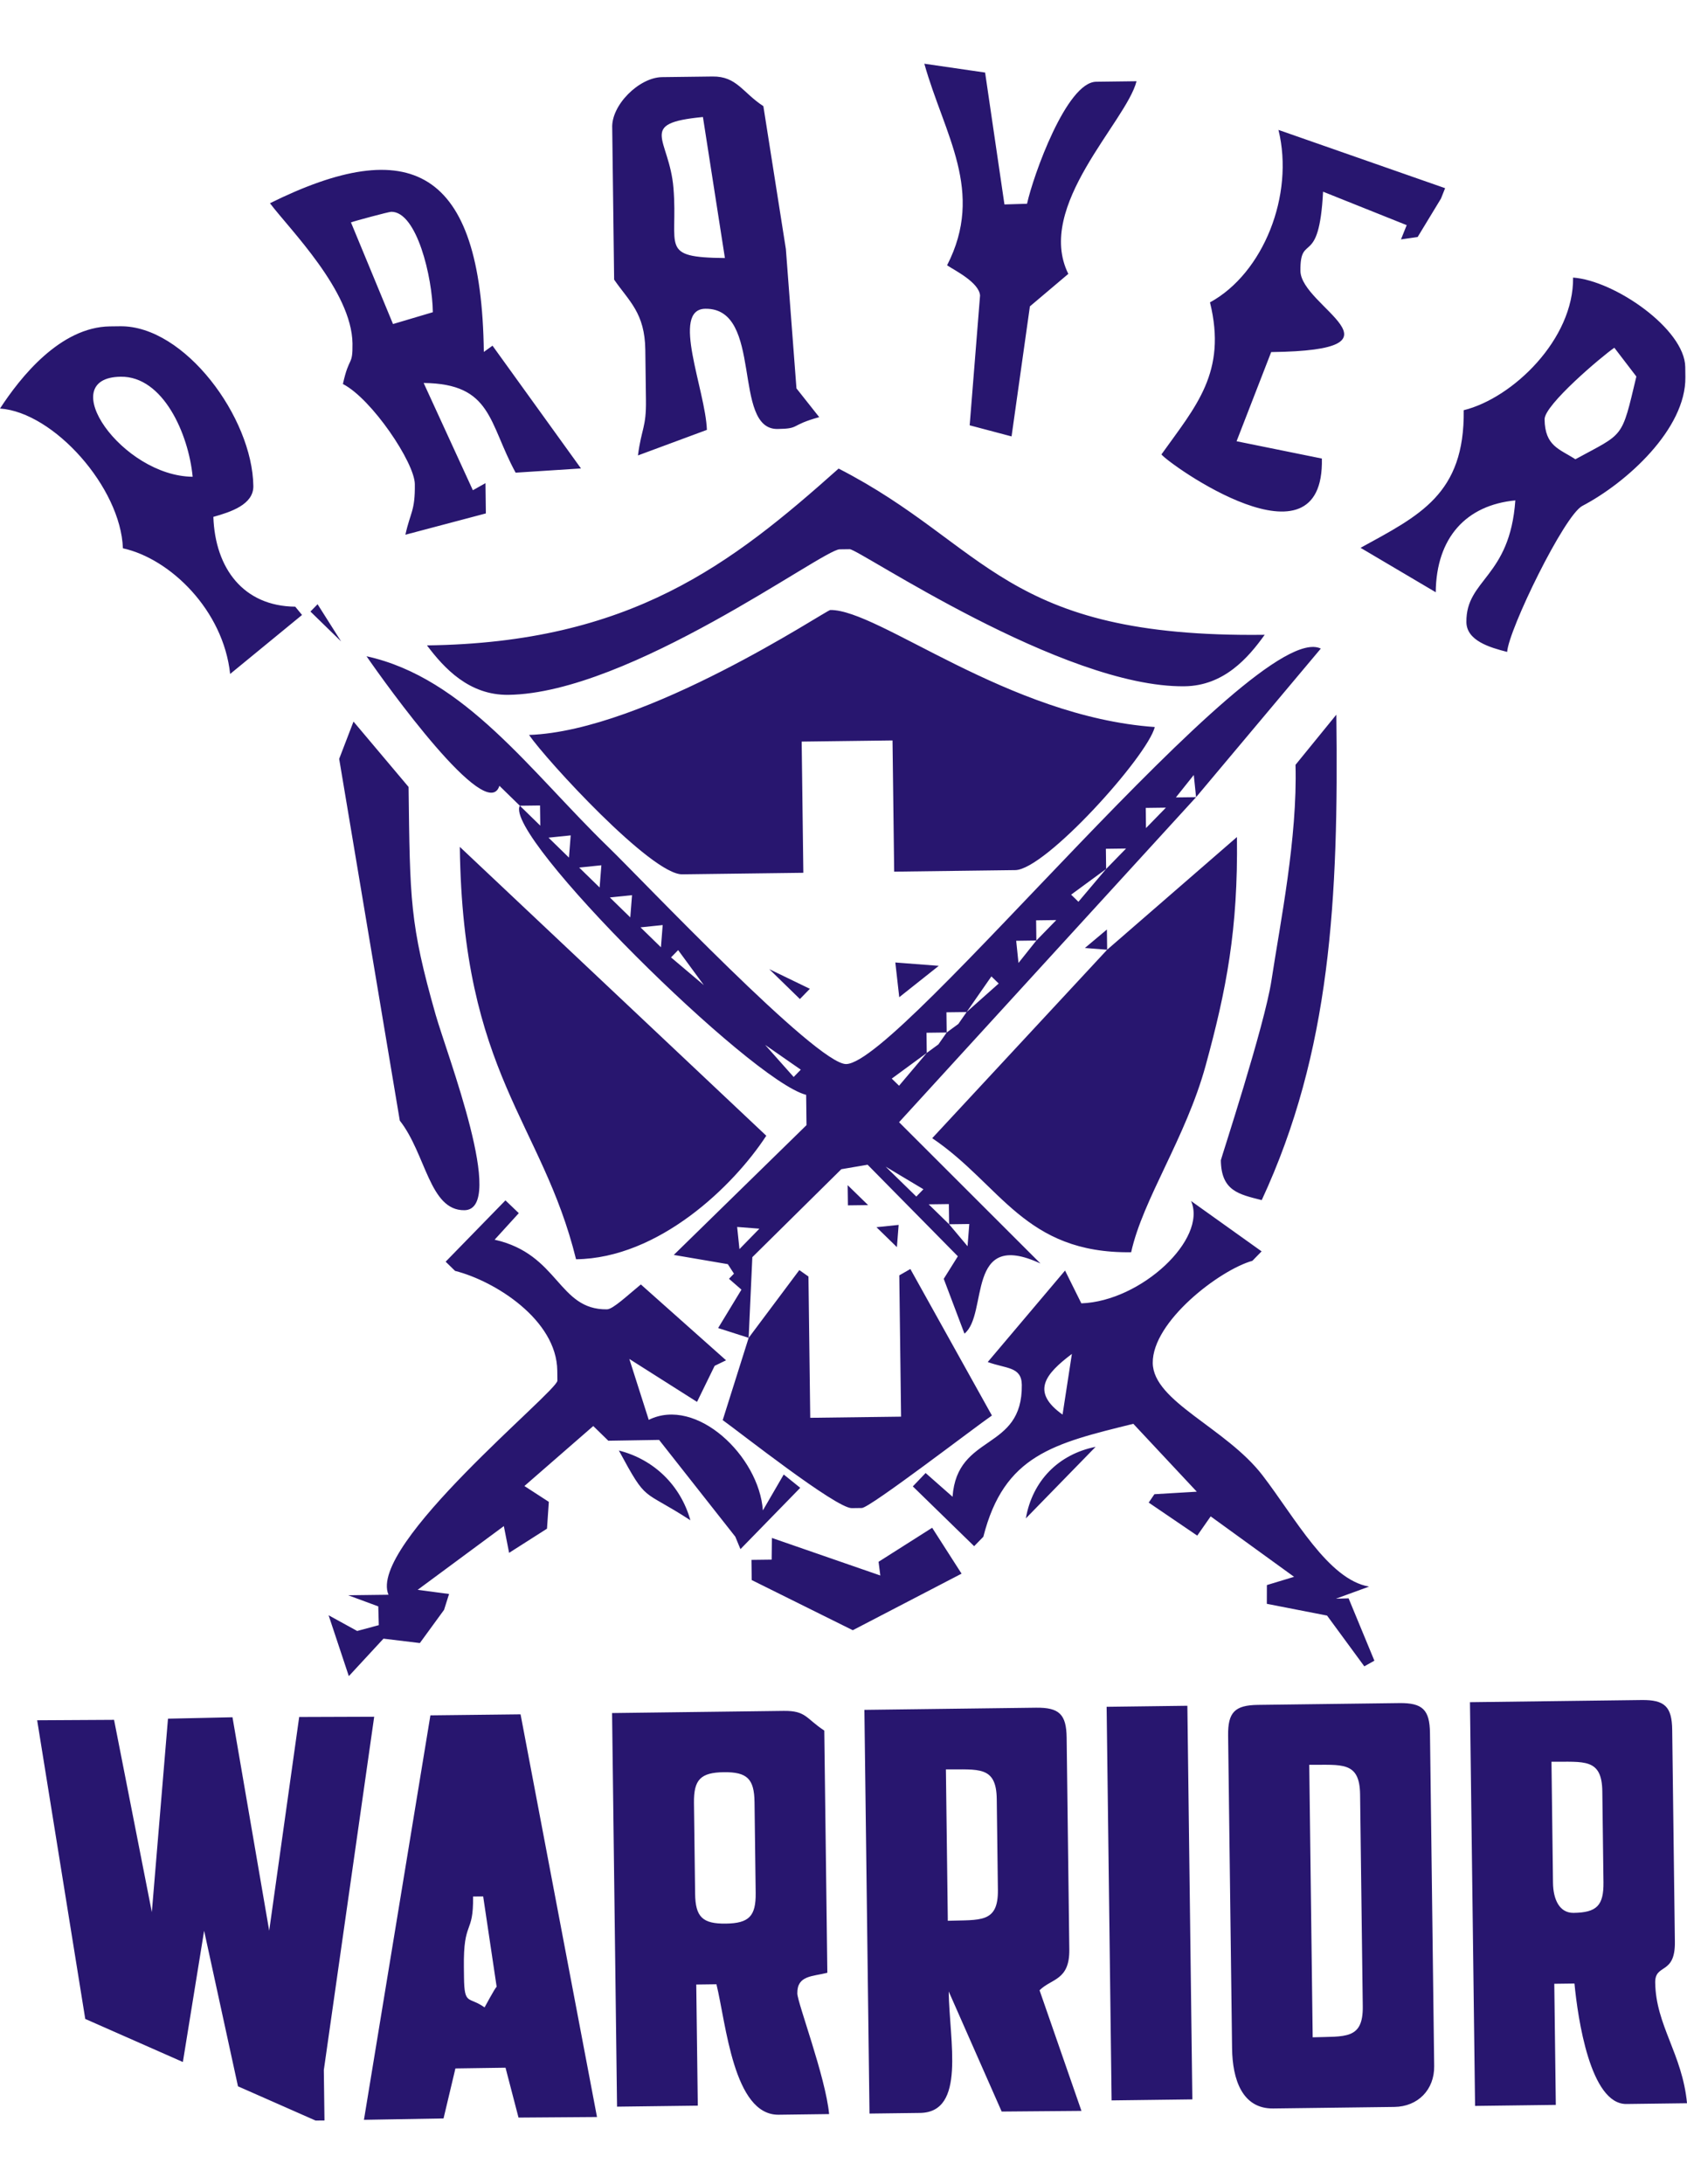 <?xml version="1.0" encoding="UTF-8"?>
<!DOCTYPE svg PUBLIC "-//W3C//DTD SVG 1.1//EN" "http://www.w3.org/Graphics/SVG/1.1/DTD/svg11.dtd">
<!-- Creator: CorelDRAW -->
<svg xmlns="http://www.w3.org/2000/svg" xml:space="preserve" width="5548in" height="7180in" style="shape-rendering:geometricPrecision; text-rendering:geometricPrecision; image-rendering:optimizeQuality; fill-rule:evenodd; clip-rule:evenodd"
viewBox="0 0 2064.16 2515.48"
 xmlns:xlink="http://www.w3.org/1999/xlink">
 <defs>
  <style type="text/css">
   <![CDATA[
    .fil0 {fill:#28166F}
   ]]>
  </style>
 </defs>
 <g id="Layer_x0020_1">
  <path class="fil0" d="M1480.5 291.875c21.084,85.526 -17.321,126.982 -59.401,185.938 8.685,11.528 199.485,148.037 196.306,5.061l-104.373 -21.164 42.347 -109.057c176.965,-2.238 36.346,-55.232 35.791,-99.213 -0.594,-47.903 22.798,-2.535 27.7,-96.935l102.313 40.911 -6.982 17.43 20.391 -2.922 28.532 -46.982 5.071 -12.736 -203.902 -71.265c19.678,79.812 -18.648,175.42 -83.793,210.934zm-1094.38 2223.61l-94.935 -41.862 -41.426 -190.236 -26.006 160.496 -119.446 -52.667 -58.837 -365.26 94.083 -0.525 46.229 235.158 19.757 -236.594 78.921 -1.723 44.922 261.026 36.692 -261.343 91.775 -0.317 -61.619 432.029 0.792 61.718 -10.904 0.099zm92.538 -2334.4c31.424,-0.396 50.419,80.337 50.953,122.813l-48.735 14.469 -51.458 -124.308c3.942,-1.585 46.12,-12.924 49.24,-12.964l0 -0.01zm-148.334 -10.468c23.956,31.84 100.144,107.284 100.966,171.558 0.357,28.274 -4.001,14.409 -11.726,49.537 35.266,18.074 87.675,96.133 88.002,122.337 0.426,33.335 -5.467,34.108 -11.528,61.976l98.45 -26.046 -0.475 -37.029 -15.43 8.675 -60.223 -131.171c83.853,0.812 79.297,48.765 112.543,109.691l79.971 -5.17 -108.255 -150.137 -10.626 7.655c-2.862,-226.562 -91.409,-266.195 -261.669,-181.877zm493.688 -18.658c-5.061,-61.243 -45.259,-79 36.068,-86.794l26.888 172.479c-81.218,-0.772 -56.984,-13.251 -62.956,-85.685zm-74.92 -73.048l2.337 185.135c18.252,26.521 37.574,40.634 38.138,85.952l0.792 61.699c0.426,33.335 -5.477,34.117 -9.785,67.363l84.348 -31.255c-1.703,-48.715 -44.625,-147.581 -1.882,-148.126 71.592,-0.911 32.137,147.74 88.319,147.037 28.284,-0.366 14.31,-4.367 51.013,-14.479l-27.858 -35.177 -12.954 -170.389 -27.541 -174.786c-25.66,-16.717 -32.533,-36.633 -62.224,-36.257l-61.738 0.772c-28.066,0.357 -62.521,34.325 -60.966,62.511zm409.716 167.646c10.002,6.526 38.98,20.956 40.357,36.831l-12.706 158.832 51.25 13.578 22.441 -159.04 47.002 -39.733c-41,-82.704 70.869,-185.918 83.476,-235.613l-49.389 0.624c-36.296,0.456 -77.029,114.831 -84.585,149.215l-27.651 0.852 -23.659 -161.288 -74.365 -10.815c24.462,87.101 74.365,155.881 27.829,246.557zm-741.433 459.976l-28.799 -45.487 -8.725 8.933 37.524 36.554zm-269.642 -323.744c51.765,-0.654 82.961,69.829 87.992,122.357 -86.467,-0.852 -170.508,-121.298 -88.002,-122.347l0.01 -0.01zm-147.72 38.911c65.927,4.645 147.77,96.737 150.364,170.934 57.935,12.726 122.892,75.752 131.211,153.682l87.972 -72.147 -8.309 -10.131c-63.273,-0.614 -97.995,-46.675 -100.203,-109.839 21.005,-5.883 49.22,-14.964 48.933,-37.653 -1.06,-83.773 -84.11,-196.455 -163.041,-195.455l-12.33 0.149c-61.154,0.772 -109.928,62.6 -134.608,100.461l0.01 0zm1889.9 13.142c-0.238,-17.618 69.879,-76.861 85.338,-87.497l26.947 35.207c-18.43,77.257 -14.538,68.443 -74.623,101.194 -19.381,-12.627 -37.257,-15.895 -37.673,-48.903l0.01 0zm-98.955 -11.092c1.297,102.947 -54.281,128.745 -126.22,168.299l91.983 54.34c0.644,-66.957 37.386,-106.581 97.381,-112.335 -6.675,94.667 -60.54,96.103 -59.876,148.908 0.307,22.679 28.73,31.047 49.864,36.395 1.951,-27.541 69.879,-166.982 91.983,-178.559 54.588,-28.581 126.893,-94.35 126.091,-157.515l-0.149 -12.34c-0.584,-46.398 -86.457,-105.799 -137.252,-109.384 0.951,75.217 -73.721,147.393 -133.806,162.189zm-1268.54 287.626c20.886,27.75 51.468,61.085 99.579,60.48 148.394,-1.882 384.631,-177.708 405.339,-177.965l12.36 -0.158c11.132,-0.139 260.62,169.537 409.696,167.656 48.111,-0.604 77.841,-34.712 98.015,-62.956 -320.684,4.041 -338.154,-109.354 -521.318,-203.288 -131.013,116.762 -254.271,213.093 -503.67,216.242l0 -0.01zm124.902 109.532c21.352,31.008 149.869,170.944 187.423,170.468l148.195 -1.882 -2.04 -160.456 111.156 -1.406 2.02 160.466 148.195 -1.882c36.9,-0.465 161.595,-139.084 170.696,-174.984 -180.005,-12.696 -337.867,-143.878 -397.04,-143.125 -4.882,0.05 -225.314,147.799 -368.607,152.81l0 -0.01zm707.345 262.66l-0.317 -24.689 -26.888 22.56 27.205 2.129zm-193.375 335.767l24.699 -0.317 -2.129 27.175 -22.57 -26.858zm-256.52 30.394l-2.822 -27.116 27.215 2.119 -24.392 24.996zm256.52 -30.394l-25.006 -24.382 24.689 -0.317 0.317 24.699zm-77.643 -70.453l46.219 27.631 -8.705 8.933 -37.514 -36.564zm50.29 -139.084l-33.89 40.119 -8.933 -8.705 42.823 -31.414zm-197.742 -9.834l43.615 30.305 -8.715 8.933 -34.9 -39.237zm197.742 9.834l-0.307 -24.679 24.699 -0.307 -10.121 14.528 -14.271 10.458zm24.392 -24.986l-0.317 -24.699 24.699 -0.307 -10.111 14.538 -14.271 10.468zm-222.135 15.152l-37.514 -36.564 37.514 36.564zm246.517 -40.158l30.324 -43.595 8.933 8.705 -39.257 34.89zm-284.031 3.595l-37.524 -36.564 37.524 36.564zm-37.524 -36.564l-40.119 -33.88 8.705 -8.923 31.414 42.803zm406.904 -54.529l-21.877 27.442 -2.813 -27.116 24.689 -0.327zm0 0l-0.307 -24.679 24.699 -0.317 -24.392 24.996zm-484.369 -16.093l27.136 -2.803 -2.129 27.175 -25.006 -24.372zm-37.514 -36.564l27.145 -2.803 -2.139 27.185 -25.006 -24.382zm607.241 -34.84l-33.91 40.119 -8.933 -8.705 42.842 -31.414zm-644.755 -1.723l27.136 -2.803 -2.119 27.185 -25.016 -24.382zm644.755 1.723l-0.317 -24.679 24.709 -0.317 -24.392 24.996zm-682.279 -38.287l27.145 -2.793 -2.129 27.175 -25.016 -24.382zm730.737 -36.385l24.699 -0.317 -24.392 24.996 -0.307 -24.679zm-765.815 -2.674l24.709 -0.307 0.307 24.679 -25.016 -24.372zm827.405 -10.458l-24.699 0.307 21.887 -27.433 2.813 27.126zm-827.405 10.458c-20.52,36.316 282.546,336.431 350.305,353.593l0.465 37.019 -162.417 158.762 66.125 11.29 7.507 11.627 -6.091 6.249 15.241 13.28 -28.522 46.982 37.346 11.963 4.506 -98.668 108.879 -107.562 32.157 -5.487 110.434 111.969 -17.272 27.591 25.343 67.027c29.562,-23.917 1.04,-128.468 92.993,-85.794l-173.004 -172.796 363.408 -397.505 152.622 -181.729c-81.02,-39.119 -514.128,507.285 -580.799,508.127 -35.989,0.446 -250.29,-225.977 -290.479,-264.868 -95.291,-92.231 -175.727,-207.388 -296.322,-233.87 23.808,34.583 147.255,206.616 162.565,158.426l25.006 24.372zm305.136 199.842l37.524 36.564 12.191 -12.508 -49.715 -24.055zm207.448 -4.021l-53.162 -4.1 4.803 42.466 48.359 -38.366zm-659.472 189.295c32.147,40.971 36.286,110.107 79.04,109.562 52.072,-0.654 -21.56,-191.196 -35.167,-239.02 -31.76,-111.622 -31.384,-140.174 -33.137,-278.614l-67.383 -79.971 -17.529 45.615 74.177 442.427zm1054.63 97.222c84.328,-181.511 94.162,-367.716 91.3,-593.723l-49.973 61.372c2.476,89.646 -18.569,192.266 -29.403,263.591 -8.428,55.519 -61.966,218.569 -61.946,220.015 0.475,37.504 21.946,41.634 50.022,48.745zm-506.632 -18.282l0.317 24.679 24.689 -0.307 -25.006 -24.372zm60.243 75.771l2.129 -27.185 -27.136 2.822 25.006 24.363zm-392.573 14.845c101.164,-1.278 192.612,-89.488 232.751,-151.077l-374.985 -353.276c3.516,279 100.758,336.094 142.224,504.364l0.01 -0.01zm649.826 -378.57l-214.044 230.493c84.377,57.014 112.771,141.144 243.417,139.49 14.261,-64.838 66.848,-139.817 91.102,-228.186 25.472,-92.865 39.772,-166.646 38.336,-279.605l-158.812 137.807zm-719.883 322.18l-16.36 -15.638 -73.157 74.999 11.537 11.25c49.002,12.419 124.269,59.946 125.051,121.872l0.158 12.35c0.158,13.092 -232.593,201.308 -206.665,261.858l-49.389 0.614 36.89 13.627 0.624 22.936 -26.462 7.13 -34.959 -19.213 24.749 74.444 42.387 -45.833 44.526 5.368 29.631 -40.634 6.11 -19.371 -38.435 -5.09 105.462 -77.94 6.437 32.711 46.358 -29.552 2.248 -32.79 -29.879 -19.381 84.249 -73.355 18.42 17.975 62.124 -1.02 93.231 118.346 6.318 15.251 73.157 -74.999 -20.223 -16.281 -25.501 43.922c-4.665,-66.304 -81.367,-139.619 -139.639,-110.76l-23.768 -74.484 82.833 52.518 21.56 -44.1 13.964 -6.774 -104.254 -92.756c-16.053,13.082 -34.078,30.354 -41.456,30.443 -60.074,0.753 -58.49,-67.462 -137.46,-85.17l29.582 -32.474zm122.427 290.29c35.415,65.383 27.046,45.932 87.527,85.318 -11.983,-42.674 -44.575,-74.434 -87.537,-85.318l0.01 0zm583.324 -4.496c-45.605,9.121 -77.386,41.713 -85.358,87.507l85.358 -87.507zm-424.512 -133.311l-31.75 100.639c20.173,14.34 138.678,107.888 157.891,107.641l12.35 -0.168c9.824,-0.119 138.134,-98.658 159.139,-113.107l-99.787 -179.173 -13.538 7.764 2.179 172.806 -111.137 1.406 -2.189 -172.806 -11.171 -7.853 -61.986 82.852zm384.076 93.905c-38.772,-27.641 -21.788,-49.25 11.409,-74.217l-11.409 74.217zm157.257 -261.243c20.124,46.566 -61.144,122.605 -134.281,125.16l-19.926 -40.119 -94.598 111.889c22.629,8.329 41.387,5.427 41.684,27.908 1.04,81.704 -79.218,58.678 -84.734,136.876l-32.959 -29.047 -15.657 16.36 75.038 73.127 11.26 -11.547c25.343,-99.916 86.071,-114.118 183.511,-138.114l77.663 83.011 -51.874 3.08 -6.972 10.26 59.391 40.386 16.43 -23.531 102.055 73.91 -33.285 10.092 -0.059 22.946 73.702 14.38 45.566 62.065 12.32 -6.903 -31.543 -76.257 -15.489 0.436 40.525 -14.786c-50.191,-8.784 -90.32,-83.952 -130.359,-136.064 -44.635,-58.104 -133.717,-90.141 -134.311,-137.391 -0.634,-50.627 81.704,-113.712 121.931,-125.002l11.25 -11.547 -86.279 -61.58zm-537.59 463.571l123.645 61.352 133.112 -69.176 -35.979 -56.133 -65.571 41.624 2.139 16.757 -132.647 -45.922 -0.307 26.512 -24.699 0.307 0.307 24.679zm-340.927 387.027l12.34 -0.158 16.489 110.493c-2.456,2.199 -14.439,24.868 -14.776,25.284 -19.53,-13.934 -24.729,-1.961 -25.165,-36.712l-0.149 -12.35c-0.743,-58.777 11.854,-38.94 11.25,-86.556l0.01 0zm-21.609 210.251l61.302 -0.881 15.895 60.995 96.034 -0.693 -93.528 -492.479 -110.315 1.248 -81.307 494.648 97.381 -1.674 14.538 -61.164zm291.875 -324.774c-0.357,-28.453 8.121,-37.148 36.583,-37.504 28.463,-0.357 37.148,8.131 37.514,36.564l1.406 111.087c0.357,28.443 -8.131,37.138 -36.583,37.504 -28.453,0.357 -37.158,-8.121 -37.514,-36.564l-1.406 -111.087zm126.457 232.949c-0.277,-21.966 18.262,-20.48 36.742,-25.145l-3.753 -296.252c-22.471,-14.627 -22.025,-24.402 -49.706,-24.046l-209.934 2.644 6.081 481.388 98.807 -1.248 -1.882 -148.116 24.699 -0.327c11.825,48.012 20.787,160.238 76.118,159.545l61.748 -0.792c-4.387,-45.724 -38.772,-135.984 -38.921,-147.641l0 -0.01zm181.808 -273.89c39.584,0.376 61.689,-4.793 62.214,36.247l1.396 111.087c0.535,41.05 -21.708,36.435 -61.273,37.821l-2.337 -185.155zm114.583 270.147c14.459,-14.509 36.89,-11.874 36.415,-49.834l-3.268 -259.223c-0.366,-28.433 -9.081,-36.91 -37.524,-36.544l-209.944 2.644 6.249 493.727 61.748 -0.772c56.638,-0.723 35.94,-87.953 35.167,-148.592l64.808 146.898 97.609 -0.802 -51.26 -147.502zm88.161 134.677l98.797 -1.248 -6.091 -481.388 -98.797 1.258 6.091 481.378zm241.833 -410.449c39.574,0.376 61.689,-4.793 62.204,36.257l3.278 259.213c0.515,41.05 -21.718,36.425 -61.283,37.811l-4.199 -333.281zm-94.43 346.859c0.485,37.901 12.369,73.929 50.329,73.444l148.195 -1.872c28.908,-0.366 49.141,-21.104 48.765,-50.003l-5.14 -407.329c-0.357,-28.433 -9.072,-36.92 -37.524,-36.564l-172.885 2.189c-28.443,0.366 -36.94,9.062 -36.583,37.504l4.843 382.63zm390.811 -350.602c39.574,0.386 61.689,-4.803 62.204,36.257l1.406 111.077c0.366,28.443 -8.121,37.148 -36.574,37.504 -17.301,0.218 -24.917,-16.509 -25.175,-36.712l-1.862 -148.126zm126.923 269.988c-0.297,-23.61 24.58,-8.715 24.065,-49.676l-3.268 -259.213c-0.357,-28.453 -9.072,-36.92 -37.524,-36.564l-209.934 2.644 6.249 493.747 98.787 -1.248 -1.862 -148.126 24.689 -0.317c4.09,42.545 19.341,147.908 63.62,147.344l74.098 -0.941c-5.794,-60.362 -38.267,-95.341 -38.921,-147.641l0 -0.01z"/>
 </g>
</svg>
